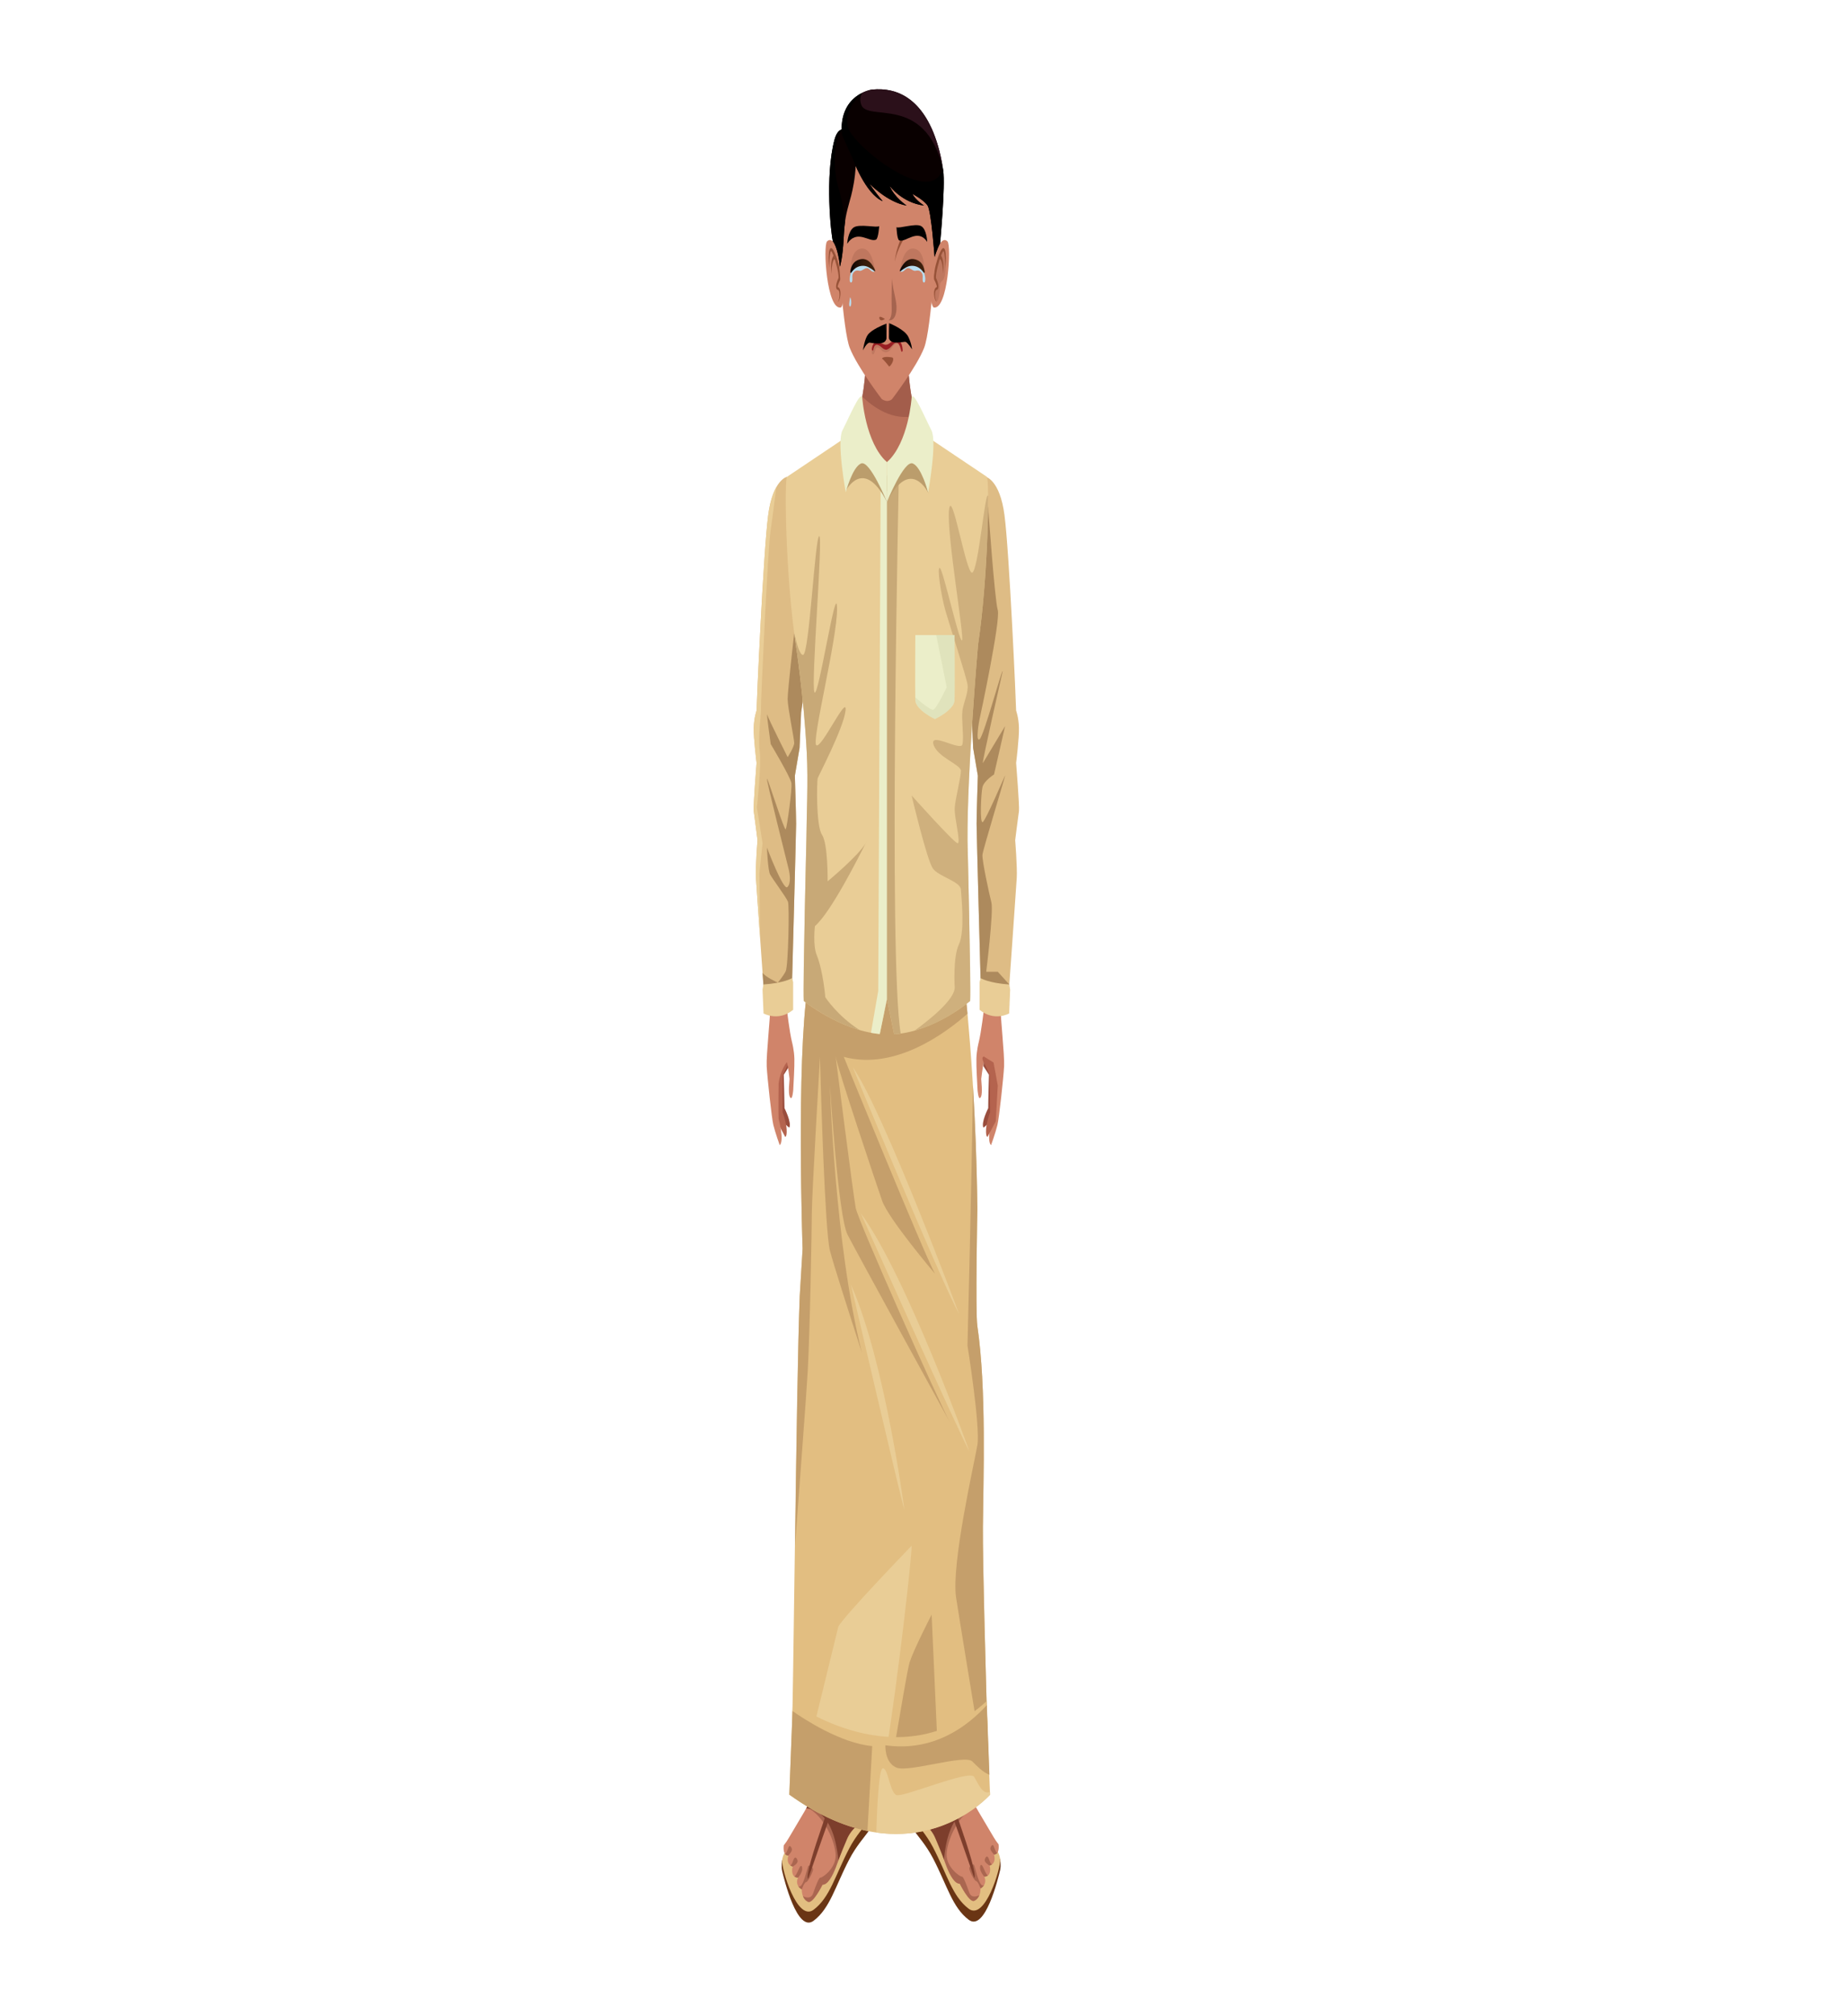 <svg width="220" height="240" viewBox="0 0 220 240" fill="none" xmlns="http://www.w3.org/2000/svg">
<path d="M119.128 221.301C119.128 221.301 119.259 222.06 119.128 222.608C118.905 223.547 117.343 229.998 115.382 228.52C113.423 227.042 112.821 224.445 111.138 221.216C109.452 217.988 107.392 217.245 107.955 214.545L119.128 221.301Z" fill="#6A3514"/>
<path d="M118.061 219.357C118.061 219.357 119.019 220.284 119.128 221.301C119.237 222.313 117.344 228.689 115.383 227.209C113.424 225.732 112.822 223.136 111.138 219.904C109.453 216.677 106.957 215.665 108.372 213.585L118.061 219.357Z" fill="#E2BE81"/>
<path d="M108.623 207.894C108.623 207.894 108.517 210.265 108.111 212.067C107.706 213.867 107.939 215.67 109.622 216.797C109.622 216.797 111.072 217.584 111.652 219.046C112.234 220.512 113.106 224.229 114.323 224.229C114.323 224.229 115.484 226.591 116.066 226.253C116.066 226.253 116.792 226 116.792 224.789C116.792 224.789 117.459 224.482 117.344 223.692L117.242 223.384C117.242 223.384 118.069 223.467 117.924 222.284L117.866 222.068C117.866 222.068 118.562 221.946 118.46 221.046L118.395 220.758C118.395 220.758 119.075 220.843 118.944 219.549C118.944 219.549 118.835 219.392 118.602 219.082C118.602 219.082 118.198 218.452 117.85 217.837C117.502 217.225 116.658 215.853 116.124 214.902C115.59 213.949 113.39 209.435 112.944 208.124C112.498 206.816 112.628 201.854 112.628 201.854L108.439 200.882C108.439 200.883 108.779 205.751 108.623 207.894Z" fill="#D0846A"/>
<path d="M116.199 215.037C116.174 214.992 116.147 214.943 116.124 214.903C115.972 214.631 115.686 214.075 115.344 213.383C114.209 212.8 112.754 212.325 112.754 212.325L108.194 211.668C108.168 211.802 108.141 211.935 108.111 212.067C107.706 213.867 107.939 215.67 109.622 216.798C109.622 216.798 111.072 217.584 111.652 219.046C112.234 220.512 113.106 224.229 114.323 224.229C114.323 224.229 115.484 226.591 116.066 226.253C116.066 226.253 116.44 226.121 116.651 225.596C116.322 225.758 115.689 225.961 115.447 225.272C115.113 224.322 114.733 223.327 114.57 223.384C114.406 223.442 112.737 222.329 112.754 220.759C112.773 219.187 114.129 215.954 116.199 215.037Z" fill="#AA6650"/>
<path d="M117.299 221.344C117.19 221.693 117.866 222.069 117.866 222.069C117.866 222.069 118.021 222.042 118.174 221.919C117.962 221.909 117.846 221.386 117.743 221.174C117.59 220.855 117.408 220.997 117.299 221.344Z" fill="#AA6650"/>
<path d="M117.989 219.904C117.863 220.187 118.244 220.574 118.395 220.759C118.395 220.759 118.615 220.784 118.78 220.57C118.596 220.459 118.432 219.927 118.361 219.765C118.252 219.519 118.116 219.625 117.989 219.904Z" fill="#AA6650"/>
<path d="M117.24 223.384C117.24 223.384 117.467 223.406 117.663 223.257C117.438 223.111 117.198 222.445 117.064 222.193C116.863 221.824 116.735 222 116.735 222.367C116.735 222.736 117.144 223.319 117.24 223.384Z" fill="#AA6650"/>
<path d="M115.993 221.965C115.839 221.857 115.495 222.156 115.449 222.368C115.403 222.583 116.013 223.864 116.266 223.915C116.521 223.971 116.792 224.79 116.792 224.79C116.792 224.79 117.052 224.669 117.219 224.386C116.624 224.89 116.147 222.069 115.993 221.965Z" fill="#AA6650"/>
<path d="M116.036 223.525C116.036 223.525 112.784 214.12 111.885 211.926L112.116 211.024C112.116 211.024 116.675 222.959 116.036 223.525Z" fill="#7D3E2C"/>
<path d="M108.553 202.81C108.635 204.412 108.715 206.628 108.623 207.894C108.623 207.894 108.517 210.265 108.111 212.067C107.706 213.867 107.939 215.67 109.622 216.797C109.622 216.797 110.862 217.427 111.442 218.892C111.486 219.007 111.839 219.813 111.886 219.948C112.31 220.972 112.439 221.344 112.439 221.344C113.019 214.832 116.266 215.152 116.266 215.152C116.217 215.068 116.169 214.982 116.124 214.903C115.59 213.95 113.39 209.436 112.945 208.125C112.671 207.326 112.615 205.155 112.612 203.593C112.612 203.593 110.908 204.504 108.553 202.81Z" fill="#7D3E2C"/>
<path d="M115.728 214.15C115.074 212.866 113.955 210.542 113.327 209.08L108.62 207.964C108.6 208.357 108.479 210.443 108.111 212.067C108.013 212.507 107.953 212.947 107.941 213.376C110.122 216.043 114.32 214.703 115.728 214.15Z" fill="#662B1D"/>
<path d="M93.166 221.42C93.166 221.42 93.034 222.179 93.166 222.728C93.389 223.666 94.951 230.118 96.91 228.64C98.871 227.161 99.473 224.564 101.156 221.335C102.841 218.107 104.902 217.364 104.34 214.664L93.166 221.42Z" fill="#6A3514"/>
<path d="M94.233 219.477C94.233 219.477 93.275 220.404 93.166 221.42C93.056 222.432 94.95 228.808 96.91 227.328C98.871 225.852 99.472 223.255 101.156 220.023C102.841 216.797 105.336 215.784 103.922 213.703L94.233 219.477Z" fill="#E2BE81"/>
<path d="M103.672 208.013C103.672 208.013 103.778 210.384 104.184 212.185C104.589 213.986 104.358 215.789 102.674 216.917C102.674 216.917 101.222 217.703 100.642 219.165C100.062 220.631 99.19 224.348 97.972 224.348C97.972 224.348 96.81 226.71 96.229 226.372C96.229 226.372 95.504 226.118 95.504 224.907C95.504 224.907 94.835 224.601 94.952 223.811L95.054 223.503C95.054 223.503 94.227 223.585 94.371 222.403L94.43 222.187C94.43 222.187 93.733 222.065 93.835 221.164L93.9 220.877C93.9 220.877 93.22 220.962 93.352 219.668C93.352 219.668 93.46 219.511 93.693 219.201C93.693 219.201 94.096 218.571 94.444 217.956C94.792 217.344 95.637 215.971 96.171 215.021C96.705 214.068 98.903 209.554 99.351 208.243C99.796 206.935 99.665 201.973 99.665 201.973L103.858 201.001C103.858 201.001 103.516 205.871 103.672 208.013Z" fill="#D0846A"/>
<path d="M96.095 215.155C96.12 215.111 96.147 215.062 96.17 215.022C96.321 214.75 96.607 214.194 96.951 213.501C98.085 212.919 99.538 212.443 99.538 212.443L104.099 211.787C104.126 211.921 104.153 212.054 104.183 212.185C104.588 213.986 104.356 215.789 102.673 216.916C102.673 216.916 101.221 217.703 100.64 219.165C100.061 220.631 99.188 224.348 97.97 224.348C97.97 224.348 96.808 226.709 96.228 226.372C96.228 226.372 95.853 226.24 95.643 225.715C95.971 225.877 96.605 226.079 96.847 225.391C97.18 224.44 97.561 223.445 97.725 223.503C97.888 223.561 99.556 222.448 99.538 220.877C99.52 219.307 98.166 216.073 96.095 215.155Z" fill="#AA6650"/>
<path d="M94.997 221.462C95.104 221.812 94.431 222.187 94.431 222.187C94.431 222.187 94.274 222.161 94.121 222.038C94.332 222.027 94.448 221.504 94.551 221.293C94.705 220.975 94.888 221.116 94.997 221.462Z" fill="#AA6650"/>
<path d="M94.304 220.023C94.431 220.306 94.05 220.694 93.898 220.878C93.898 220.878 93.679 220.904 93.515 220.689C93.698 220.578 93.861 220.046 93.932 219.885C94.041 219.638 94.178 219.744 94.304 220.023Z" fill="#AA6650"/>
<path d="M95.051 223.503C95.051 223.503 94.826 223.525 94.63 223.377C94.854 223.231 95.093 222.564 95.229 222.313C95.43 221.944 95.556 222.119 95.556 222.487C95.555 222.856 95.149 223.437 95.051 223.503Z" fill="#AA6650"/>
<path d="M96.301 222.084C96.455 221.977 96.8 222.275 96.846 222.487C96.891 222.701 96.283 223.982 96.029 224.034C95.774 224.089 95.504 224.908 95.504 224.908C95.504 224.908 95.241 224.787 95.075 224.505C95.671 225.01 96.148 222.187 96.301 222.084Z" fill="#AA6650"/>
<path d="M96.258 223.644C96.258 223.644 99.509 214.24 100.408 212.045L100.177 211.143C100.177 211.143 95.619 223.078 96.258 223.644Z" fill="#7D3E2C"/>
<path d="M103.742 202.929C103.66 204.531 103.579 206.746 103.671 208.013C103.671 208.013 103.778 210.383 104.183 212.185C104.589 213.986 104.357 215.789 102.673 216.917C102.673 216.917 101.432 217.546 100.851 219.011C100.807 219.126 100.457 219.931 100.408 220.067C99.985 221.091 99.857 221.462 99.857 221.462C99.276 214.951 96.029 215.272 96.029 215.272C96.076 215.187 96.126 215.1 96.17 215.022C96.704 214.068 98.903 209.554 99.35 208.244C99.623 207.445 99.679 205.274 99.682 203.713C99.682 203.713 101.386 204.623 103.742 202.929Z" fill="#7D3E2C"/>
<path d="M96.565 214.269C97.221 212.985 98.339 210.66 98.967 209.198L103.675 208.083C103.694 208.476 103.816 210.562 104.183 212.185C104.282 212.626 104.343 213.066 104.353 213.495C102.173 216.161 97.974 214.822 96.565 214.269Z" fill="#662B1D"/>
<path d="M94.269 208.973H117.708C117.442 200.603 117.037 185.879 117.073 181.761C117.124 176.11 117.513 165.238 116.413 157.846C116.168 156.202 116.413 143.934 116.413 143.934C116.253 128.281 114.804 116.432 114.804 116.432L96.211 117.411C94.83 126.651 95.6 148.655 95.6 148.655L95.257 154.308C94.815 165.672 94.535 201.273 94.269 208.973Z" fill="#E2BE81"/>
<path d="M113.883 190.165C114.275 192.732 115.889 202.532 116.952 208.973H117.708C117.442 200.603 117.037 185.879 117.074 181.761C117.125 176.11 117.513 165.238 116.414 157.846C116.169 156.202 116.414 143.934 116.414 143.934C116.357 138.431 116.142 133.399 115.886 129.187C115.749 140.417 115.239 160.166 115.239 160.166C115.239 160.166 116.798 169.877 116.414 172.05C116.029 174.224 113.285 186.253 113.883 190.165Z" fill="#C59F6B"/>
<path d="M111.721 208.973L110.969 192.196C110.969 192.196 108.876 196.255 108.353 197.848C108.107 198.599 107.265 203.681 106.357 208.973H111.721Z" fill="#C59F6B"/>
<path d="M113.141 169.296C111.802 166.832 102.225 145.382 101.925 143.787C101.627 142.194 99.534 125.766 99.534 125.766C99.758 127.168 104.316 140.744 105.066 142.919C105.816 145.093 111.362 151.615 111.362 151.615C109.888 148.861 100.506 125.805 100.506 125.805C106.654 127.469 112.748 122.88 115.239 120.669C114.992 117.97 114.803 116.432 114.803 116.432L96.211 117.411C94.83 126.65 95.599 148.655 95.599 148.655L95.257 154.308C95.04 159.897 94.861 172.086 94.703 183.996C95.273 176.118 96.047 166.16 96.211 163.208C96.473 158.427 96.694 146.543 96.696 144.425C96.698 142.308 97.666 125.805 97.666 125.805C97.666 125.805 97.672 126.016 97.682 126.394C97.773 129.759 98.256 146.516 98.853 148.862C99.237 150.369 101.128 156.279 102.656 161C99.402 148.077 98.853 129.149 98.853 129.149C98.853 129.149 99.834 144.804 100.955 146.976C102.076 149.15 113.141 169.296 113.141 169.296Z" fill="#C59F6B"/>
<path d="M94.012 126.909L93.355 127.939C93.355 127.939 93.453 131.512 93.443 131.912C93.443 131.912 94.324 133.629 94.012 134.233C94.012 134.233 93.081 133.548 92.846 132.902C92.609 132.254 92.894 127.346 92.894 127.346L93.943 125.805L94.012 126.909Z" fill="#994D3D"/>
<path d="M93.521 135.321C93.521 135.321 93.681 135.386 93.704 134.763C93.737 133.851 93.321 132.671 93.217 132.407C93.217 132.407 93.254 128.209 93.266 128.032C93.277 127.853 93.543 127.302 93.972 126.47C94.335 125.77 93.956 125.767 93.956 125.767L92.811 126.479C92.811 126.479 92.306 129.143 92.306 129.211C92.306 129.278 92.541 133.471 92.541 133.471L93.521 135.321Z" fill="#B4634E"/>
<path d="M93.744 56.756C93.744 56.756 92.054 57.089 91.5 61.331C90.915 65.821 90.118 83.931 90.118 84.584C90.118 84.584 89.82 85.38 89.782 86.612C89.745 87.843 90.118 90.816 90.118 90.816C90.118 90.816 89.703 96.033 89.779 96.541C89.857 97.047 90.231 100.018 90.231 100.018C90.231 100.018 89.969 103.208 90.043 104.512C90.118 105.815 91.053 118.932 91.053 118.932C91.053 118.932 92.696 119.947 94.303 118.352C94.303 118.352 94.826 99.078 94.826 98.062C94.826 97.047 94.678 92.338 94.678 92.338L95.237 89.04L95.425 84.801C95.425 84.801 96.62 76.975 96.695 74.655C96.77 72.337 93.744 56.756 93.744 56.756Z" fill="#DEBC85"/>
<path d="M93.727 120.124C93.727 120.124 94.025 122.79 94.345 124.078C94.345 124.078 94.597 125.013 94.621 126.034C94.644 127.056 94.528 128.787 94.483 129.767C94.483 129.767 94.394 130.877 94.175 130.699C93.955 130.522 93.909 129.898 94.047 128.432C94.047 128.432 93.864 126.832 93.727 126.433C93.727 126.433 92.926 127.411 92.742 128.966C92.742 128.966 92.697 132.566 92.742 133.188C92.742 133.188 93.455 135.731 92.876 136.323C92.876 136.323 92.344 134.851 92.112 133.897C91.92 133.109 91.39 128.255 91.322 126.922C91.252 125.59 91.78 120.924 91.734 119.946C91.688 118.968 93.727 120.124 93.727 120.124Z" fill="#D0846A"/>
<path d="M117.196 120.124C117.196 120.124 116.897 122.79 116.576 124.078C116.576 124.078 116.325 125.013 116.302 126.034C116.279 127.056 116.393 128.787 116.439 129.767C116.439 129.767 116.527 130.877 116.747 130.699C116.966 130.522 117.011 129.898 116.875 128.432C116.875 128.432 117.058 126.832 117.195 126.433C117.195 126.433 117.997 127.411 118.18 128.966C118.18 128.966 118.226 132.566 118.18 133.188C118.18 133.188 117.465 135.731 118.045 136.323C118.045 136.323 118.578 134.851 118.809 133.897C119.002 133.109 119.531 128.255 119.6 126.922C119.668 125.59 119.142 120.924 119.188 119.946C119.234 118.968 117.196 120.124 117.196 120.124Z" fill="#D0846A"/>
<path d="M96.209 79.22L94.6 75.367C94.6 75.367 93.818 82.191 93.818 83.205C93.818 84.222 94.595 87.916 94.6 88.424C94.602 88.932 93.818 90.13 93.818 90.13C93.818 90.13 91.538 85.598 91.389 85.09C91.24 84.584 91.8 88.57 91.8 88.57C91.8 88.57 94.154 92.496 94.266 93.214C94.377 93.932 93.743 98.423 93.594 98.714C93.444 99.005 91.6 93.062 91.364 92.7C91.127 92.338 93.892 103.208 93.966 103.57C94.042 103.932 94.266 105.164 93.78 105.598C93.295 106.034 91.349 100.889 91.349 100.889C91.349 100.889 91.464 103.571 91.724 104.078C91.986 104.584 93.668 106.831 93.856 107.338C94.042 107.845 93.892 114.947 93.594 115.6C93.367 116.092 92.65 116.973 92.65 116.973C92.65 116.973 91.053 116.243 90.828 115.776C90.925 117.132 91 118.205 91.034 118.674L94.077 118.064L94.323 117.653C94.417 114.189 94.826 98.962 94.826 98.062C94.826 97.048 94.678 92.338 94.678 92.338L95.237 89.041L95.425 84.802C95.425 84.802 95.852 82.007 96.212 79.261L96.209 79.22Z" fill="#AD8A5D"/>
<path d="M90.928 117.191L90.827 117.808L90.946 120.635C90.946 120.635 92.715 121.649 94.472 120.202V116.904L94.341 116.432C94.34 116.432 93.445 117.012 90.928 117.191Z" fill="#E9CD96"/>
<path d="M117.14 126.909L117.797 127.939C117.797 127.939 117.699 131.512 117.709 131.912C117.709 131.912 116.828 133.629 117.14 134.233C117.14 134.233 118.07 133.548 118.306 132.902C118.541 132.254 118.259 127.346 118.259 127.346L117.209 125.805L117.14 126.909Z" fill="#994D3D"/>
<path d="M117.631 135.321C117.631 135.321 117.47 135.386 117.448 134.763C117.414 133.851 117.83 132.671 117.934 132.407C117.934 132.407 117.895 128.209 117.885 128.032C117.873 127.853 117.607 127.302 117.179 126.47C116.815 125.77 117.195 125.767 117.195 125.767L118.341 126.479C118.341 126.479 118.845 129.143 118.845 129.211C118.845 129.278 118.612 133.471 118.612 133.471L117.631 135.321Z" fill="#B4634E"/>
<path d="M117.407 56.756C117.407 56.756 119.096 57.089 119.648 61.331C120.234 65.821 121.033 83.931 121.033 84.584C121.033 84.584 121.331 85.38 121.368 86.612C121.407 87.843 121.033 90.816 121.033 90.816C121.033 90.816 121.449 96.033 121.371 96.541C121.294 97.047 120.92 100.018 120.92 100.018C120.92 100.018 121.181 103.208 121.107 104.512C121.033 105.815 120.098 118.932 120.098 118.932C120.098 118.932 118.454 119.947 116.848 118.352C116.848 118.352 116.324 99.078 116.324 98.062C116.324 97.047 116.473 92.338 116.473 92.338L115.914 89.04L115.727 84.801C115.727 84.801 114.531 76.975 114.455 74.655C114.381 72.337 117.407 56.756 117.407 56.756Z" fill="#DEBC85"/>
<path d="M120.222 117.191L118.845 115.67H117.469C117.469 115.67 118.366 108.498 118.084 107.41C117.802 106.323 116.967 102.411 117.02 101.757C117.078 101.106 119.88 91.975 119.721 92.3C119.562 92.627 117.469 97.518 117.073 97.844C116.676 98.17 116.853 94.474 117.02 93.713C117.189 92.953 118.4 92.192 118.4 92.192L119.721 86.431L117.073 90.834C116.9 90.998 119.431 79.908 119.431 79.908C119.376 79.474 117.19 87.626 116.679 88.003C116.168 88.379 116.629 85.778 116.679 85.598C116.729 85.416 119.208 73.82 118.845 72.625C118.481 71.43 117.694 60.246 117.694 60.246L114.804 78.195C115.181 81.228 115.727 84.801 115.727 84.801L115.914 89.04L116.473 92.337C116.473 92.337 116.324 97.046 116.324 98.061C116.324 99.077 116.847 118.351 116.847 118.351C116.985 118.489 117.124 118.605 117.261 118.705H118.845L120.222 117.191Z" fill="#AD8A5D"/>
<path d="M120.222 117.191L120.323 117.808L120.205 120.635C120.205 120.635 118.436 121.649 116.68 120.202V116.904L116.81 116.432C116.81 116.432 117.707 117.012 120.222 117.191Z" fill="#E9CD96"/>
<path d="M108.092 40.233H105.644H103.199C103.319 50.777 100.352 52.951 100.352 52.951C102.235 58.277 105.644 57.951 105.644 57.951C105.644 57.951 109.056 58.277 110.939 52.951C110.939 52.951 107.97 50.777 108.092 40.233Z" fill="#BB715A"/>
<path d="M109.101 49.467C108.624 47.873 108.215 45.6 108.114 42.408H105.609H103.176C103.115 44.326 102.945 45.915 102.713 47.222C103.86 48.33 106.314 50.221 109.101 49.467Z" fill="#A35D4B"/>
<path d="M117.547 56.756C117.231 56.538 109.998 51.693 109.998 51.693L105.644 55.016L101.292 51.693C101.292 51.693 94.057 56.538 93.744 56.756C93.428 56.973 93.532 68.278 94.791 76.757C94.791 76.757 95.724 82.62 96.096 89.583C96.279 92.986 96.067 97.297 96.049 100.066C96.049 100.066 95.63 116.975 95.735 119.15C95.735 119.15 100.025 122.625 104.792 123.085L105.644 118.932L106.503 123.112C111.37 122.785 115.554 119.15 115.554 119.15C115.659 116.975 115.24 100.066 115.24 100.066C115.192 91.633 116.497 76.757 116.497 76.757C117.756 68.278 117.861 56.973 117.547 56.756Z" fill="#E9CD96"/>
<path d="M107.284 123.03C105.785 114.191 107.085 55.704 107.085 55.704L105.402 56.756L105.066 118.28L105.37 120.273L105.644 118.932L106.504 123.112C106.766 123.095 107.026 123.064 107.284 123.03Z" fill="#C8A977"/>
<path d="M111.202 30.814C111.202 30.814 111.969 27.863 112.855 28.733C113.351 29.22 112.898 36.975 111.202 36.6C111.202 36.6 110.901 36.393 110.88 35.143L111.202 30.814Z" fill="#D0846A"/>
<path opacity="0.4" d="M112.46 29.707C112.46 29.707 112.941 32.674 112.287 33.377C112.287 33.377 111.94 33.606 111.959 33.926C111.98 34.247 111.825 36.397 111.435 35.71C111.435 35.71 111.132 34.733 111.508 34.368C111.886 34.003 111.62 33.987 111.319 33.209C111.319 33.209 111.878 29.491 112.46 29.707Z" fill="#A5644F"/>
<path d="M112.618 31.893C112.598 31.354 112.572 30.809 112.506 30.309C112.49 30.184 112.466 30.071 112.438 29.976C112.402 29.886 112.384 29.88 112.364 29.9C112.322 29.917 112.317 29.954 112.301 29.974C112.286 29.994 112.259 30.052 112.238 30.086C112.196 30.175 112.151 30.266 112.112 30.371C111.952 30.779 111.814 31.24 111.696 31.71C111.586 32.163 111.469 32.704 111.482 33.107L111.451 32.989C111.559 33.229 111.661 33.459 111.735 33.77C111.753 33.85 111.77 33.932 111.776 34.04C111.788 34.134 111.771 34.303 111.716 34.399C111.663 34.487 111.591 34.499 111.568 34.508L111.513 34.529C111.504 34.54 111.496 34.548 111.485 34.553C111.391 34.656 111.359 34.96 111.373 35.23C111.391 35.502 111.453 35.789 111.587 35.946C111.432 35.861 111.33 35.564 111.284 35.265C111.241 34.973 111.231 34.573 111.398 34.307C111.449 34.242 111.498 34.209 111.528 34.195C111.58 34.169 111.586 34.159 111.594 34.147C111.588 34.136 111.597 34.148 111.588 34.094C111.584 34.055 111.569 33.998 111.554 33.945C111.485 33.727 111.386 33.498 111.284 33.306L111.258 33.256L111.253 33.188C111.223 32.832 111.268 32.555 111.309 32.281C111.354 32.007 111.407 31.747 111.472 31.498C111.602 31 111.747 30.523 111.94 30.096C111.986 29.988 112.039 29.884 112.096 29.786C112.13 29.738 112.151 29.694 112.196 29.644C112.24 29.596 112.291 29.548 112.319 29.545C112.439 29.481 112.554 29.676 112.582 29.819C112.616 29.967 112.636 30.11 112.646 30.251C112.688 30.812 112.66 31.357 112.618 31.893Z" fill="#975238"/>
<path d="M112.343 32.598C112.343 32.598 112.337 32.011 112.238 31.492C112.191 31.233 112.115 31.01 112.045 30.918C111.976 30.826 111.925 30.829 111.926 30.822L112 30.354C112 30.354 112.022 30.376 112.059 30.414C112.098 30.448 112.146 30.525 112.193 30.621C112.287 30.825 112.341 31.137 112.361 31.432C112.403 32.031 112.343 32.598 112.343 32.598Z" fill="#975238"/>
<path d="M100.166 30.814C100.166 30.814 99.399 27.863 98.513 28.733C98.016 29.22 98.47 36.975 100.166 36.6C100.166 36.6 100.467 36.393 100.488 35.143L100.166 30.814Z" fill="#D0846A"/>
<path d="M98.75 31.893C98.708 31.357 98.68 30.812 98.721 30.251C98.732 30.11 98.751 29.966 98.786 29.819C98.813 29.676 98.929 29.48 99.048 29.545C99.077 29.548 99.128 29.598 99.172 29.645C99.216 29.694 99.238 29.738 99.271 29.786C99.329 29.884 99.381 29.988 99.427 30.097C99.62 30.523 99.766 31 99.896 31.497C99.961 31.747 100.014 32.007 100.058 32.28C100.1 32.554 100.145 32.832 100.116 33.188L100.11 33.256L100.084 33.306C99.983 33.498 99.883 33.727 99.814 33.944C99.798 33.998 99.784 34.054 99.78 34.094C99.771 34.148 99.779 34.136 99.774 34.147C99.783 34.158 99.788 34.168 99.839 34.195C99.871 34.208 99.919 34.242 99.97 34.307C100.137 34.574 100.127 34.973 100.084 35.265C100.038 35.565 99.935 35.862 99.781 35.946C99.915 35.791 99.978 35.502 99.995 35.229C100.009 34.96 99.976 34.657 99.883 34.553C99.873 34.547 99.863 34.54 99.855 34.529L99.8 34.508C99.777 34.498 99.705 34.486 99.653 34.399C99.597 34.302 99.58 34.132 99.592 34.04C99.598 33.931 99.615 33.849 99.633 33.77C99.707 33.458 99.81 33.228 99.918 32.988L99.886 33.106C99.899 32.705 99.783 32.163 99.671 31.709C99.554 31.24 99.416 30.779 99.256 30.372C99.216 30.267 99.172 30.176 99.129 30.086C99.109 30.051 99.082 29.993 99.067 29.973C99.051 29.954 99.045 29.916 99.004 29.9C98.983 29.879 98.966 29.885 98.931 29.976C98.903 30.07 98.878 30.184 98.862 30.308C98.796 30.809 98.771 31.354 98.75 31.893Z" fill="#975238"/>
<path d="M99.025 32.598C99.025 32.598 98.966 32.031 99.008 31.432C99.03 31.136 99.084 30.825 99.177 30.621C99.224 30.526 99.272 30.448 99.311 30.414C99.348 30.376 99.37 30.354 99.37 30.354L99.444 30.822C99.445 30.829 99.394 30.827 99.324 30.919C99.254 31.011 99.178 31.233 99.131 31.492C99.031 32.01 99.025 32.598 99.025 32.598Z" fill="#975238"/>
<path d="M105.028 47.501C105.028 47.501 102.113 43.696 101.216 41.414C100.397 39.33 99.833 29.776 99.741 28.126C99.738 28.072 99.734 28.017 99.731 27.962C99.728 27.91 99.727 27.882 99.727 27.882L99.728 27.882C99.713 27.541 99.703 27.197 99.703 26.848C99.703 20.485 102.364 15.325 105.644 15.325C108.926 15.325 111.586 20.485 111.586 26.848C111.586 27.262 111.574 27.67 111.552 28.073C111.552 28.073 110.969 39.132 110.071 41.414C109.176 43.696 106.261 47.501 106.261 47.501C106.261 47.501 105.785 48.017 105.028 47.501Z" fill="#D0846A"/>
<path opacity="0.8" d="M117.696 59.043C117.696 59.041 117.694 59.039 117.694 59.038C117.359 58.168 116.518 68.061 115.789 68.17C115.06 68.278 113.378 57.951 113.044 60.668C112.709 63.387 114.947 76.212 114.579 76.247C114.211 76.28 112.369 67.951 111.962 67.625C111.553 67.3 112.089 70.886 112.624 72.735C113.159 74.582 115.117 80.589 115.246 81.502C115.372 82.413 114.781 83.605 114.639 84.584C114.499 85.561 114.835 87.736 114.639 88.605C114.442 89.475 110.743 87.084 111.183 88.605C111.619 90.128 114.443 90.997 114.455 91.757C114.465 92.519 113.771 95.129 113.716 96.214C113.66 97.301 114.5 100.453 114.051 100.374C113.603 100.295 108.586 94.692 108.586 94.692C108.586 94.692 110.408 102.411 111.122 103.388C111.836 104.366 114.388 104.91 114.455 105.887C114.521 106.866 114.947 110.889 114.22 112.41C113.49 113.934 113.716 117.519 113.716 117.519C113.754 118.965 110.741 121.373 108.932 122.684C112.685 121.642 115.555 119.15 115.555 119.15C115.66 116.975 115.241 100.066 115.241 100.066C115.192 91.633 116.498 76.757 116.498 76.757C117.421 70.545 117.724 62.817 117.696 59.043Z" fill="#C8A977"/>
<path d="M97.909 99.365C97.18 98.279 97.292 92.953 97.402 92.628C97.511 92.301 100.488 86.649 100.715 84.584C100.943 82.517 97.854 89.148 97.236 88.715C96.62 88.278 99.758 75.996 99.704 72.408C99.649 68.822 97.461 83.278 97.011 82.41C96.564 81.54 98.077 63.603 97.573 63.82C97.069 64.038 96.4 77.763 95.667 77.952C95.301 78.047 94.904 76.72 94.6 75.367C94.661 75.837 94.724 76.301 94.792 76.757C94.792 76.757 95.725 82.62 96.097 89.583C96.28 92.986 96.067 97.297 96.049 100.066C96.049 100.066 95.631 116.975 95.735 119.15C95.735 119.15 98.672 121.526 102.384 122.608C99.749 120.933 98.301 118.705 98.301 118.705C98.189 117.284 97.796 114.909 97.292 113.714C96.787 112.52 97.069 110.237 97.069 110.237C98.973 108.615 102.379 101.843 103.108 100.375C102.268 101.85 98.581 104.91 98.581 104.91C98.581 104.91 98.638 100.453 97.909 99.365Z" fill="#C8A977"/>
<path d="M103.107 100.374C103.134 100.327 103.159 100.28 103.18 100.236C103.295 99.994 103.258 100.07 103.107 100.374Z" fill="#C8A977"/>
<path d="M104.895 57.172L104.608 117.953L103.743 122.934C104.091 122.999 104.441 123.051 104.792 123.085L105.644 118.932V58.495L104.895 57.172Z" fill="#EBEEC9"/>
<path d="M100.716 58.468C100.716 58.468 102.826 54.255 105.645 59.744C105.645 59.744 103.204 48.695 100.716 58.468Z" fill="#BB9D6C"/>
<path d="M110.575 58.687C110.575 58.687 108.464 54.255 105.645 59.744C105.645 59.744 108.087 48.913 110.575 58.687Z" fill="#BB9D6C"/>
<path d="M102.702 47.282C102.702 47.282 103.04 52.68 105.645 55.016V59.744C105.645 59.744 103.605 54.734 102.565 55.168C101.521 55.603 100.74 58.603 100.74 58.603C100.74 58.603 99.631 52.601 100.352 51.212C101.068 49.835 102.449 46.532 102.702 47.282Z" fill="#EBEEC9"/>
<path d="M108.589 47.282C108.589 47.282 108.25 52.68 105.645 55.016V59.744C105.645 59.744 107.685 54.734 108.726 55.168C109.768 55.603 110.551 58.603 110.551 58.603C110.551 58.603 111.659 52.601 110.939 51.212C110.224 49.835 108.841 46.532 108.589 47.282Z" fill="#EBEEC9"/>
<path d="M113.698 75.598H111.363H109.025C109.025 75.598 108.988 82.191 109.025 83.351C109.063 84.512 111.363 85.599 111.363 85.599C111.363 85.599 113.661 84.512 113.698 83.351C113.736 82.191 113.698 75.598 113.698 75.598Z" fill="#EBEEC9"/>
<path d="M92.468 57.995C92.085 58.674 91.711 59.72 91.5 61.331C90.915 65.821 90.118 83.931 90.118 84.584C90.118 84.584 89.82 85.38 89.781 86.613C89.744 87.843 90.118 90.816 90.118 90.816C90.118 90.816 89.702 96.034 89.779 96.541C89.857 97.047 90.231 100.018 90.231 100.018C90.231 100.018 89.969 103.208 90.043 104.512C90.078 105.127 90.306 108.38 90.536 111.639L90.454 103.932L90.828 100.375L90.155 96.105C90.155 96.105 90.716 91.106 90.491 89.407C90.268 87.71 90.678 84.944 90.642 84.293C90.604 83.641 91.464 65.379 91.762 63.35C91.953 62.051 92.267 59.594 92.468 57.995Z" fill="#E9CD96"/>
<path opacity="0.4" d="M111.517 75.598C111.772 76.883 112.763 81.811 112.763 81.811C112.763 81.811 111.586 84.311 111.183 84.474C110.892 84.591 109.68 83.587 109.019 83.011C109.021 83.149 109.022 83.266 109.025 83.351C109.063 84.511 111.363 85.598 111.363 85.598C111.363 85.598 113.662 84.511 113.698 83.351C113.735 82.191 113.698 75.597 113.698 75.597H111.517V75.598Z" fill="#CFD2A9"/>
<path d="M99.215 28.751C99.215 28.751 99.807 29.36 100.05 31.744C100.05 31.744 100.378 30.654 100.49 28.37C100.602 26.085 100.798 25.45 101.231 23.846C101.231 23.846 102.284 20.526 101.823 17.406C101.528 15.416 99.977 14.447 99.393 16.644C98.246 20.966 98.977 27.958 99.215 28.751Z" fill="#090000"/>
<path d="M106.245 33.177C106.245 33.177 106.165 35.329 106.211 36.788C106.234 37.579 106.028 38.037 105.832 38.119C105.832 38.119 106.653 38.37 106.779 36.87C106.861 35.861 106.371 34.754 106.245 33.177Z" fill="#A5644F"/>
<path d="M105.403 37.966C105.403 37.966 104.616 37.432 104.745 37.906C104.875 38.382 105.403 37.966 105.403 37.966Z" fill="#975238"/>
<path d="M101.581 18.928C101.581 18.928 103.09 23.079 105.136 23.948C105.136 23.948 104.041 22.644 103.565 21.857C103.565 21.857 105.662 24.071 107.99 24.471C107.99 24.471 106.51 23.493 105.961 22.116C105.961 22.116 107.404 24.125 110.066 24.471C110.066 24.471 109.056 23.84 108.678 23.079C108.678 23.079 110.041 23.793 110.487 24.471C110.932 25.15 111.32 30.587 111.32 30.587C111.32 30.587 111.586 29.69 111.975 28.963C111.975 28.963 112.62 22.144 112.348 20.287C112.065 18.353 110.721 9.959 103.832 10.666C103.832 10.666 99.917 11.211 100.266 15.992L101.581 18.928Z" fill="#090000"/>
<path d="M101.076 15.325C100.425 13.731 101.604 12.112 102.664 11.065C101.541 11.63 100.044 12.957 100.266 15.992L101.581 18.928C101.581 18.928 103.091 23.079 105.136 23.948C105.136 23.948 104.041 22.644 103.565 21.857C103.565 21.857 105.663 24.071 107.991 24.471C107.991 24.471 106.51 23.493 105.962 22.116C105.962 22.116 107.404 24.125 110.066 24.471C110.066 24.471 109.056 23.84 108.678 23.079C108.678 23.079 110.041 23.793 110.487 24.471C110.932 25.15 111.319 30.587 111.319 30.587C111.319 30.587 111.587 29.69 111.976 28.963C111.976 28.963 112.62 22.144 112.349 20.287C112.336 20.202 112.322 20.105 112.305 19.998C111.149 24.77 102.081 17.786 101.076 15.325Z" fill="black"/>
<path d="M99.899 22.461C99.255 20.449 99.172 16.593 100.348 15.396C99.972 15.439 99.614 15.816 99.393 16.644C98.246 20.967 98.977 27.959 99.215 28.751C99.215 28.751 99.807 29.36 100.05 31.744C100.05 31.744 100.378 30.655 100.49 28.371C100.531 27.521 100.584 26.9 100.657 26.373C100.521 25.244 100.276 23.638 99.899 22.461Z" fill="black"/>
<path d="M112.304 19.997C111.936 17.637 110.419 9.991 103.831 10.666C103.831 10.666 103.339 10.735 102.72 11.037C102.478 11.413 102.383 11.882 102.583 12.461C103.318 14.58 110.108 11.12 112.304 19.997Z" fill="#2B101A"/>
<path d="M102.534 144.423C102.534 144.423 114.556 171.316 115.453 172.733C115.453 172.733 108.025 151.927 102.534 144.423Z" fill="#E9CD96"/>
<path d="M101.58 127.031C101.514 126.933 111.949 152.249 114.248 156.435C114.248 156.435 105.279 132.357 101.58 127.031Z" fill="#E9CD96"/>
<path d="M101.356 152.901C101.356 152.901 107.438 179.043 107.718 179.696C107.718 179.696 105.448 162.196 101.356 152.901Z" fill="#E9CD96"/>
<path d="M105.491 208.973C106.985 199.779 108.644 185.035 108.586 183.996C108.586 183.996 100.39 192.485 99.851 193.646L96.106 208.973H105.491Z" fill="#E9CD96"/>
<path d="M94.439 202.67C94.439 202.67 107.141 212.019 117.508 202.512L117.925 213.629C117.925 213.629 108.673 224.154 94.016 213.625L94.439 202.67Z" fill="#E2BE81"/>
<path d="M94.017 213.627C97.431 216.078 100.55 217.387 103.323 217.954L103.893 207.845C100.128 207.514 95.713 204.597 94.401 203.677L94.017 213.627Z" fill="#C59F6B"/>
<path d="M117.931 213.298C117.035 213.693 116.531 212.325 116.03 211.504C115.485 210.614 107.576 213.978 106.782 213.679C105.986 213.382 105.777 210.416 105.149 210.49C104.653 210.547 104.444 215.887 104.379 218.135C112.907 219.355 117.944 213.631 117.944 213.631L117.931 213.298Z" fill="#E9CD96"/>
<path d="M107.333 41.744C107.332 41.744 107.293 41.51 107.203 41.271C107.112 41.03 106.981 40.81 106.8 40.797C106.794 40.796 106.787 40.795 106.777 40.796C106.417 40.776 106.14 41.467 105.665 41.611C105.619 41.621 105.576 41.627 105.534 41.628C105.134 41.612 104.969 41.173 104.535 41.067C104.498 41.057 104.466 41.053 104.434 41.053C104.255 41.055 104.166 41.19 104.109 41.325C104.053 41.46 104.039 41.589 104.039 41.589V41.589H104.039C104.028 41.689 103.978 41.752 103.927 41.731C103.876 41.711 103.843 41.613 103.854 41.514C103.854 41.495 103.952 40.688 104.434 40.686C104.474 40.685 104.518 40.69 104.562 40.704C105.059 40.848 105.231 41.054 105.529 41.039C105.562 41.039 105.598 41.035 105.636 41.026C106.014 40.948 106.3 40.45 106.777 40.429C106.787 40.429 106.801 40.429 106.812 40.431C107.487 40.493 107.507 41.619 107.513 41.627C107.53 41.724 107.504 41.827 107.454 41.859C107.444 41.866 107.434 41.869 107.423 41.869C107.384 41.869 107.347 41.82 107.333 41.744Z" fill="#991E23"/>
<path opacity="0.4" d="M106.8 40.797C106.794 40.796 106.787 40.795 106.777 40.796C106.417 40.776 106.139 41.467 105.665 41.611C105.619 41.621 105.576 41.627 105.534 41.628C105.133 41.612 104.969 41.173 104.534 41.067C104.498 41.056 104.465 41.053 104.434 41.053C104.255 41.055 104.166 41.19 104.109 41.325C104.053 41.46 104.039 41.589 104.039 41.589L104.039 41.589C104.028 41.689 103.977 41.752 103.927 41.731C103.875 41.711 103.843 41.614 103.853 41.514C103.83 41.672 103.788 42.054 103.923 42.159C104.093 42.291 104.172 41.907 104.288 41.576C104.404 41.245 104.651 41.287 104.952 41.638C105.252 41.989 105.75 42.147 106.194 41.444C106.532 40.906 106.913 40.773 107.128 41.101C107.044 40.935 106.936 40.807 106.8 40.797Z" fill="#A5644F"/>
<path d="M117.543 202.969C115.262 205.478 111.202 208.568 105.462 207.749C105.462 207.749 105.337 209.807 106.781 210.411C108.224 211.012 114.94 208.786 115.819 209.677C116.334 210.195 117.099 210.99 117.855 211.267L117.543 202.969Z" fill="#C59F6B"/>
<path d="M105.441 38.579L105.565 40.174C105.647 41.229 103.804 40.808 103.603 40.788C103.254 40.753 102.811 41.654 102.786 41.706C102.796 41.638 102.988 40.348 103.382 39.832C103.848 39.221 105.188 38.678 105.41 38.593C105.43 38.584 105.441 38.579 105.441 38.579Z" fill="black"/>
<path d="M108.633 41.585C108.604 41.539 108.137 40.795 107.876 40.698C107.677 40.623 105.832 41.172 105.91 40.117L106.027 38.519C106.027 38.519 107.748 39.217 108.177 40.07C108.589 40.893 108.63 41.537 108.633 41.585Z" fill="black"/>
<path d="M105.441 38.579L105.585 38.519C105.585 38.519 105.622 40.297 105.533 40.455C105.443 40.611 105.441 38.579 105.441 38.579Z" fill="black"/>
<path d="M106.027 38.519L105.907 38.472C105.907 38.472 105.83 40.405 105.967 40.448C106.104 40.49 106.027 38.519 106.027 38.519Z" fill="black"/>
<path d="M107.222 32.303C107.622 32.525 107.821 31.91 108.17 31.918C108.52 31.927 108.752 32.314 109.082 32.231C109.412 32.148 109.631 32.267 109.745 32.425C109.847 32.565 109.936 32.666 109.897 33.136C109.88 33.34 109.919 33.634 110.054 33.634C110.217 33.634 110.231 33.287 110.204 33.055C110.175 32.801 110.092 32.534 110.092 32.534C110.092 32.534 109.475 30.996 108.634 30.955C107.792 30.915 107.222 32.303 107.222 32.303Z" fill="#B8DDEF"/>
<path opacity="0.4" d="M110.095 32.161C110.095 32.161 110.198 29.766 108.847 29.593C107.495 29.419 107.228 32.122 107.227 32.135C107.227 32.135 107.705 30.807 108.758 30.942C109.811 31.078 110.095 32.161 110.095 32.161Z" fill="#A5644F"/>
<path d="M107.221 32.303C107.256 32.317 107.412 32.115 107.94 31.823C108.436 31.548 108.956 31.626 109.288 31.786C109.678 31.974 109.858 32.238 110.015 32.435C110.114 32.559 110.211 32.438 110.074 31.992C109.942 31.561 109.725 31.091 109.065 30.888C108.358 30.67 107.86 31.057 107.515 31.568C107.179 32.068 107.141 32.271 107.221 32.303Z" fill="url(#paint0_linear)"/>
<path d="M104.203 32.303C103.803 32.525 103.604 31.91 103.255 31.918C102.905 31.927 102.672 32.314 102.342 32.231C102.012 32.148 101.793 32.267 101.679 32.425C101.577 32.565 101.489 32.666 101.527 33.136C101.544 33.34 101.505 33.634 101.37 33.634C101.208 33.634 101.194 33.287 101.221 33.055C101.25 32.801 101.332 32.534 101.332 32.534C101.332 32.534 101.949 30.996 102.791 30.955C103.633 30.915 104.203 32.303 104.203 32.303Z" fill="#B8DDEF"/>
<path d="M101.231 35.534C101.18 35.909 101.078 36.405 101.231 36.483C101.384 36.561 101.449 35.954 101.35 35.586C101.252 35.218 101.231 35.534 101.231 35.534Z" fill="#B8DDEF"/>
<path opacity="0.4" d="M101.33 32.161C101.33 32.161 101.226 29.766 102.578 29.593C103.929 29.419 104.196 32.122 104.198 32.135C104.198 32.135 103.719 30.807 102.667 30.942C101.614 31.078 101.33 32.161 101.33 32.161Z" fill="#A5644F"/>
<path d="M104.202 32.303C104.167 32.317 104.011 32.115 103.483 31.823C102.987 31.548 102.467 31.626 102.135 31.786C101.745 31.974 101.565 32.238 101.408 32.435C101.309 32.559 101.212 32.438 101.349 31.992C101.48 31.561 101.698 31.091 102.358 30.888C103.065 30.67 103.563 31.057 103.907 31.568C104.244 32.068 104.282 32.271 104.202 32.303Z" fill="url(#paint1_linear)"/>
<path d="M107.81 28.165C107.81 28.165 107.433 28.784 107.104 29.52C107.019 29.698 106.951 29.897 106.876 30.075C106.807 30.256 106.756 30.443 106.705 30.597C106.659 30.755 106.639 30.902 106.616 31C106.595 31.1 106.584 31.158 106.584 31.158C106.584 31.158 106.59 31.098 106.602 30.993C106.616 30.89 106.624 30.731 106.657 30.557C106.694 30.387 106.731 30.176 106.785 29.969C106.844 29.767 106.897 29.535 106.968 29.328C107.235 28.478 107.571 27.706 107.571 27.706L107.81 28.165Z" fill="#975238"/>
<path d="M104.724 26.911C104.724 26.911 104.627 28.401 104.34 28.527C103.538 28.88 102.104 27.229 100.91 29.014C100.91 29.014 100.998 27.517 101.697 27.067C102.396 26.616 104.492 27.154 104.724 26.911Z" fill="black"/>
<path d="M106.784 27.037C106.784 27.037 106.839 28.519 107.115 28.619C107.887 28.896 109.325 27.117 110.441 28.795C110.441 28.795 110.395 27.306 109.726 26.919C109.058 26.532 107.004 27.26 106.784 27.037Z" fill="black"/>
<path d="M106.25 42.545C105.983 42.498 105.134 42.39 105.051 42.714C105.159 42.641 105.906 43.654 105.924 43.641C106.28 43.38 106.588 42.605 106.25 42.545Z" fill="#975238"/>
<defs>
<linearGradient id="paint0_linear" x1="107.185" y1="31.653" x2="110.142" y2="31.653" gradientUnits="userSpaceOnUse">
<stop stop-color="#060104"/>
<stop offset="0.208" stop-color="#1B0D07"/>
<stop offset="0.475" stop-color="#30180A"/>
<stop offset="0.74" stop-color="#3C1F0C"/>
<stop offset="1" stop-color="#40210D"/>
</linearGradient>
<linearGradient id="paint1_linear" x1="101.281" y1="31.653" x2="104.238" y2="31.653" gradientUnits="userSpaceOnUse">
<stop stop-color="#060104"/>
<stop offset="0.208" stop-color="#1B0D07"/>
<stop offset="0.475" stop-color="#30180A"/>
<stop offset="0.74" stop-color="#3C1F0C"/>
<stop offset="1" stop-color="#40210D"/>
</linearGradient>
</defs>
</svg>
